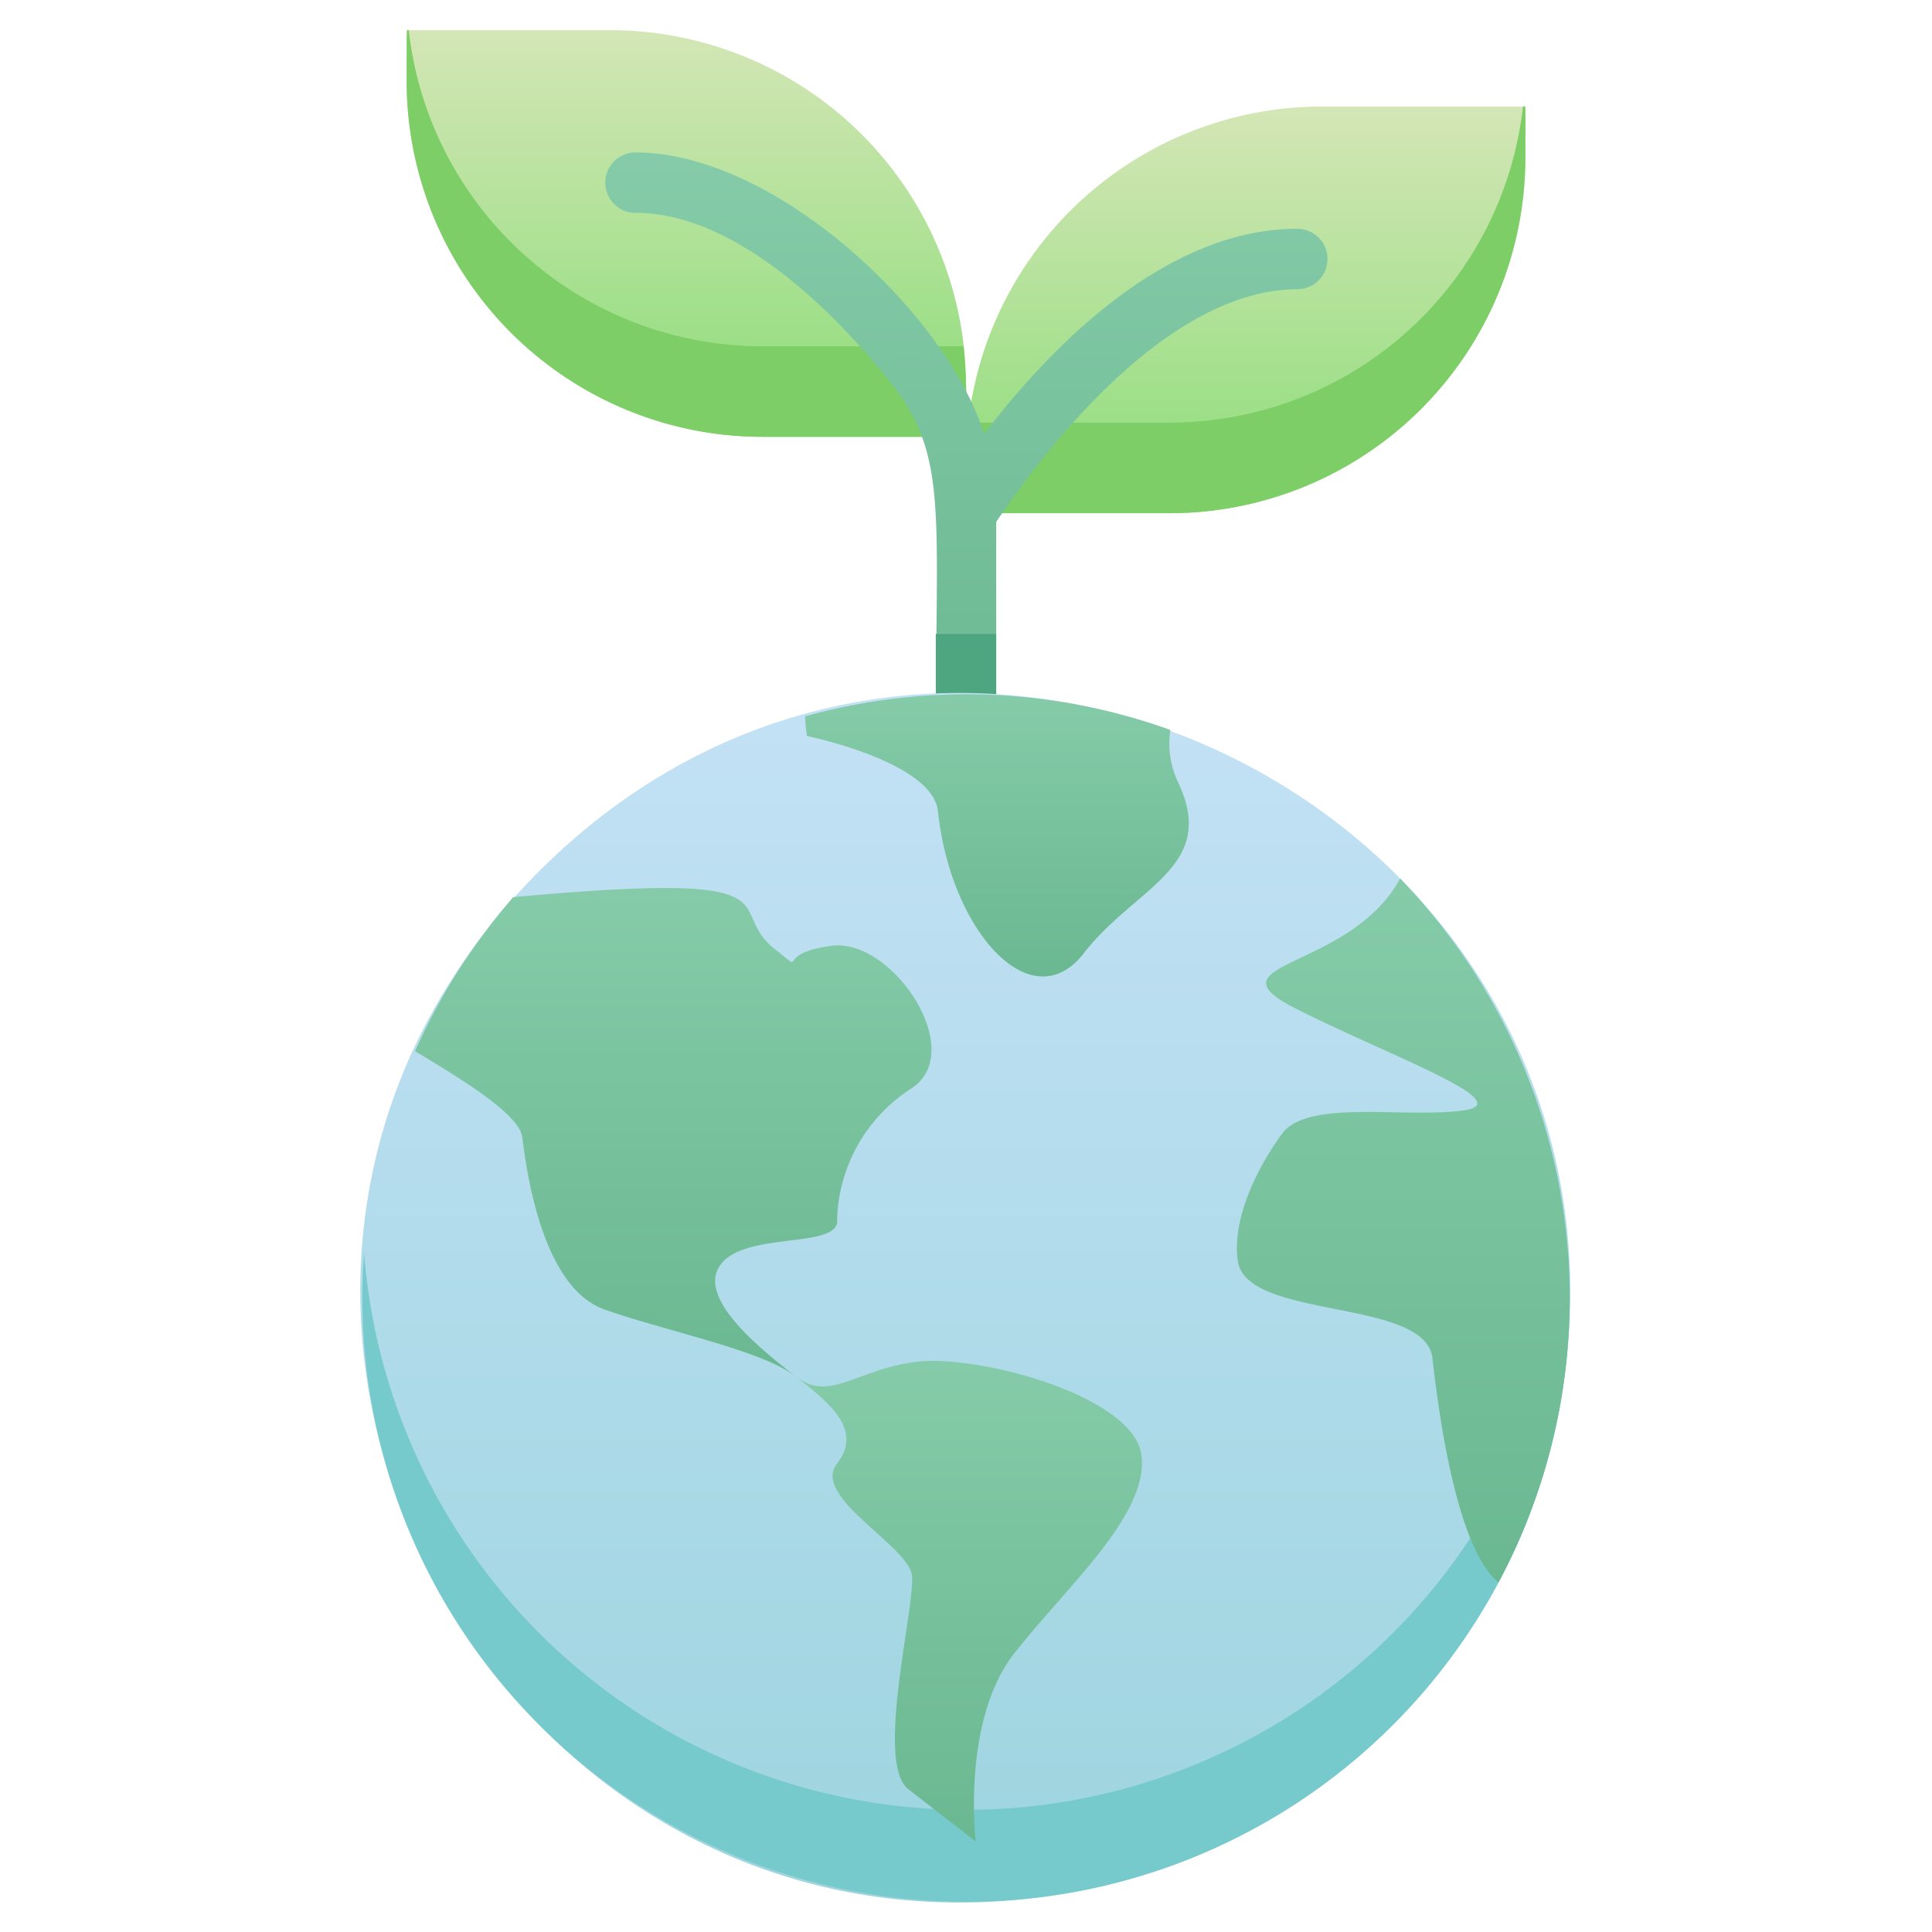 <svg xmlns="http://www.w3.org/2000/svg" xmlns:xlink="http://www.w3.org/1999/xlink" viewBox="0 0 64 64"><defs><style>.cls-1{fill:url(#linear-gradient);}.cls-2{fill:url(#linear-gradient-2);}.cls-3{fill:#7ece67;}.cls-4{fill:url(#linear-gradient-3);}.cls-5{fill:#4da67f;}.cls-6{fill:url(#linear-gradient-4);}.cls-7{fill:#77cacb;}.cls-8{fill:url(#linear-gradient-5);}.cls-9{fill:url(#linear-gradient-6);}.cls-10{fill:url(#linear-gradient-7);}.cls-11{fill:url(#linear-gradient-8);}</style><linearGradient id="linear-gradient" x1="22.74" y1="14.47" x2="22.74" y2="1" gradientUnits="userSpaceOnUse"><stop offset="0" stop-color="#8cdd79"/><stop offset="1" stop-color="#d4e6b6"/></linearGradient><linearGradient id="linear-gradient-2" x1="41.26" y1="17" x2="41.26" y2="3.53" gradientTransform="translate(82.53 20.53) rotate(-180)" xlink:href="#linear-gradient"/><linearGradient id="linear-gradient-3" x1="32" y1="24.99" x2="32" y2="5.05" gradientUnits="userSpaceOnUse"><stop offset="0" stop-color="#6ab891"/><stop offset="1" stop-color="#85cba9"/></linearGradient><linearGradient id="linear-gradient-4" x1="31.98" y1="63.02" x2="31.98" y2="22.96" gradientUnits="userSpaceOnUse"><stop offset="0" stop-color="#9dd5df"/><stop offset="1" stop-color="#c3e1f5"/></linearGradient><linearGradient id="linear-gradient-5" x1="32.08" y1="60.98" x2="32.08" y2="45.08" xlink:href="#linear-gradient-3"/><linearGradient id="linear-gradient-6" x1="22.31" y1="45.6" x2="22.31" y2="29.42" xlink:href="#linear-gradient-3"/><linearGradient id="linear-gradient-7" x1="46.49" y1="52.42" x2="46.49" y2="29.1" xlink:href="#linear-gradient-3"/><linearGradient id="linear-gradient-8" x1="33.02" y1="32.35" x2="33.02" y2="23" xlink:href="#linear-gradient-3"/></defs><title>Earth</title><g id="Earth"><path class="cls-1" d="M13.47,1h6.74A11.79,11.79,0,0,1,32,12.79v1.68a0,0,0,0,1,0,0H25.26A11.79,11.79,0,0,1,13.47,2.68V1A0,0,0,0,1,13.47,1Z"/><path class="cls-2" d="M43.79,3.53h6.74a0,0,0,0,1,0,0V5.21A11.79,11.79,0,0,1,38.74,17H32a0,0,0,0,1,0,0V15.32A11.79,11.79,0,0,1,43.79,3.53Z" transform="translate(82.53 20.53) rotate(180)"/><path class="cls-3" d="M32,14.47H25.26A11.79,11.79,0,0,1,13.47,2.68c0-1.92,0-1.68.07-1.68A11.79,11.79,0,0,0,25.26,11.47h6.66A22.73,22.73,0,0,1,32,14.47Z"/><path class="cls-3" d="M50.53,5.21A11.79,11.79,0,0,1,38.74,17H32a27.15,27.15,0,0,1,.07-3h6.67A11.78,11.78,0,0,0,50.45,3.53C50.56,3.53,50.53,3.28,50.53,5.21Z"/><path class="cls-4" d="M43,9.58c-4.77,0-9.15,6.46-10,7.71V24a1,1,0,0,1-2,0c0-7.06.41-8.94-1.51-11.34-1.66-2.09-5-5.61-8.44-5.61a1,1,0,0,1,0-2c4.67,0,10.33,5.39,11.55,9.33,2-2.64,5.89-6.8,10.35-6.8A1,1,0,0,1,43,9.58Z"/><path class="cls-5" d="M33,21v3a1,1,0,0,1-2,0V21Z"/><path class="cls-6" d="M51.8,45.82A20,20,0,0,1,35.39,62.71C16.35,66,4,42.7,17.86,28.86,31.46,15.26,54.5,26.93,51.8,45.82Z"/><path class="cls-7" d="M35.39,62.71A20,20,0,0,1,12.06,41.5a20,20,0,0,0,39.88,0A20,20,0,0,1,35.39,62.71Z"/><path class="cls-8" d="M26.36,45.6c1.12.87,2-.24,4-.49s7.19,1.11,7.45,3.09-2.48,4.35-4.22,6.58S32.32,61,32.32,61l-2.23-1.73c-1.12-.87.24-6.08.12-7.08s-3.35-2.6-2.48-3.71S27.48,46.47,26.36,45.6Z"/><path class="cls-9" d="M30.2,36.05a5.34,5.34,0,0,0-2.47,4.34c.12,1-3,.38-3.85,1.49s1.37,2.85,2.48,3.72c-1.11-.87-4.22-1.48-6.33-2.22s-2.6-4.72-2.73-5.71c-.1-.79-2.15-2-3.55-2.85A20.43,20.43,0,0,1,17,29.72c9.8-.9,6.91.36,8.68,1.73,1.11.87-.11.14,1.88-.12S32.07,34.81,30.2,36.05Z"/><path class="cls-10" d="M46.38,29.1a20,20,0,0,1,3.26,23.32c-1.41-1.14-2-5.75-2.19-7.44-.25-2-6.2-1.24-6.45-3.23s1.49-4.22,1.49-4.22c.86-1.11,4-.49,5.95-.74S46.2,35.05,43,33.45,44.72,32.19,46.38,29.1Z"/><path class="cls-11" d="M38.77,24.18a3,3,0,0,0,.24,1.7c1.37,2.85-1.38,3.47-3.11,5.7s-4.41-.73-4.83-4.71c-.18-1.64-4.34-2.49-4.34-2.49a5.81,5.81,0,0,1-.06-.65A19.92,19.92,0,0,1,38.77,24.18Z"/></g></svg>